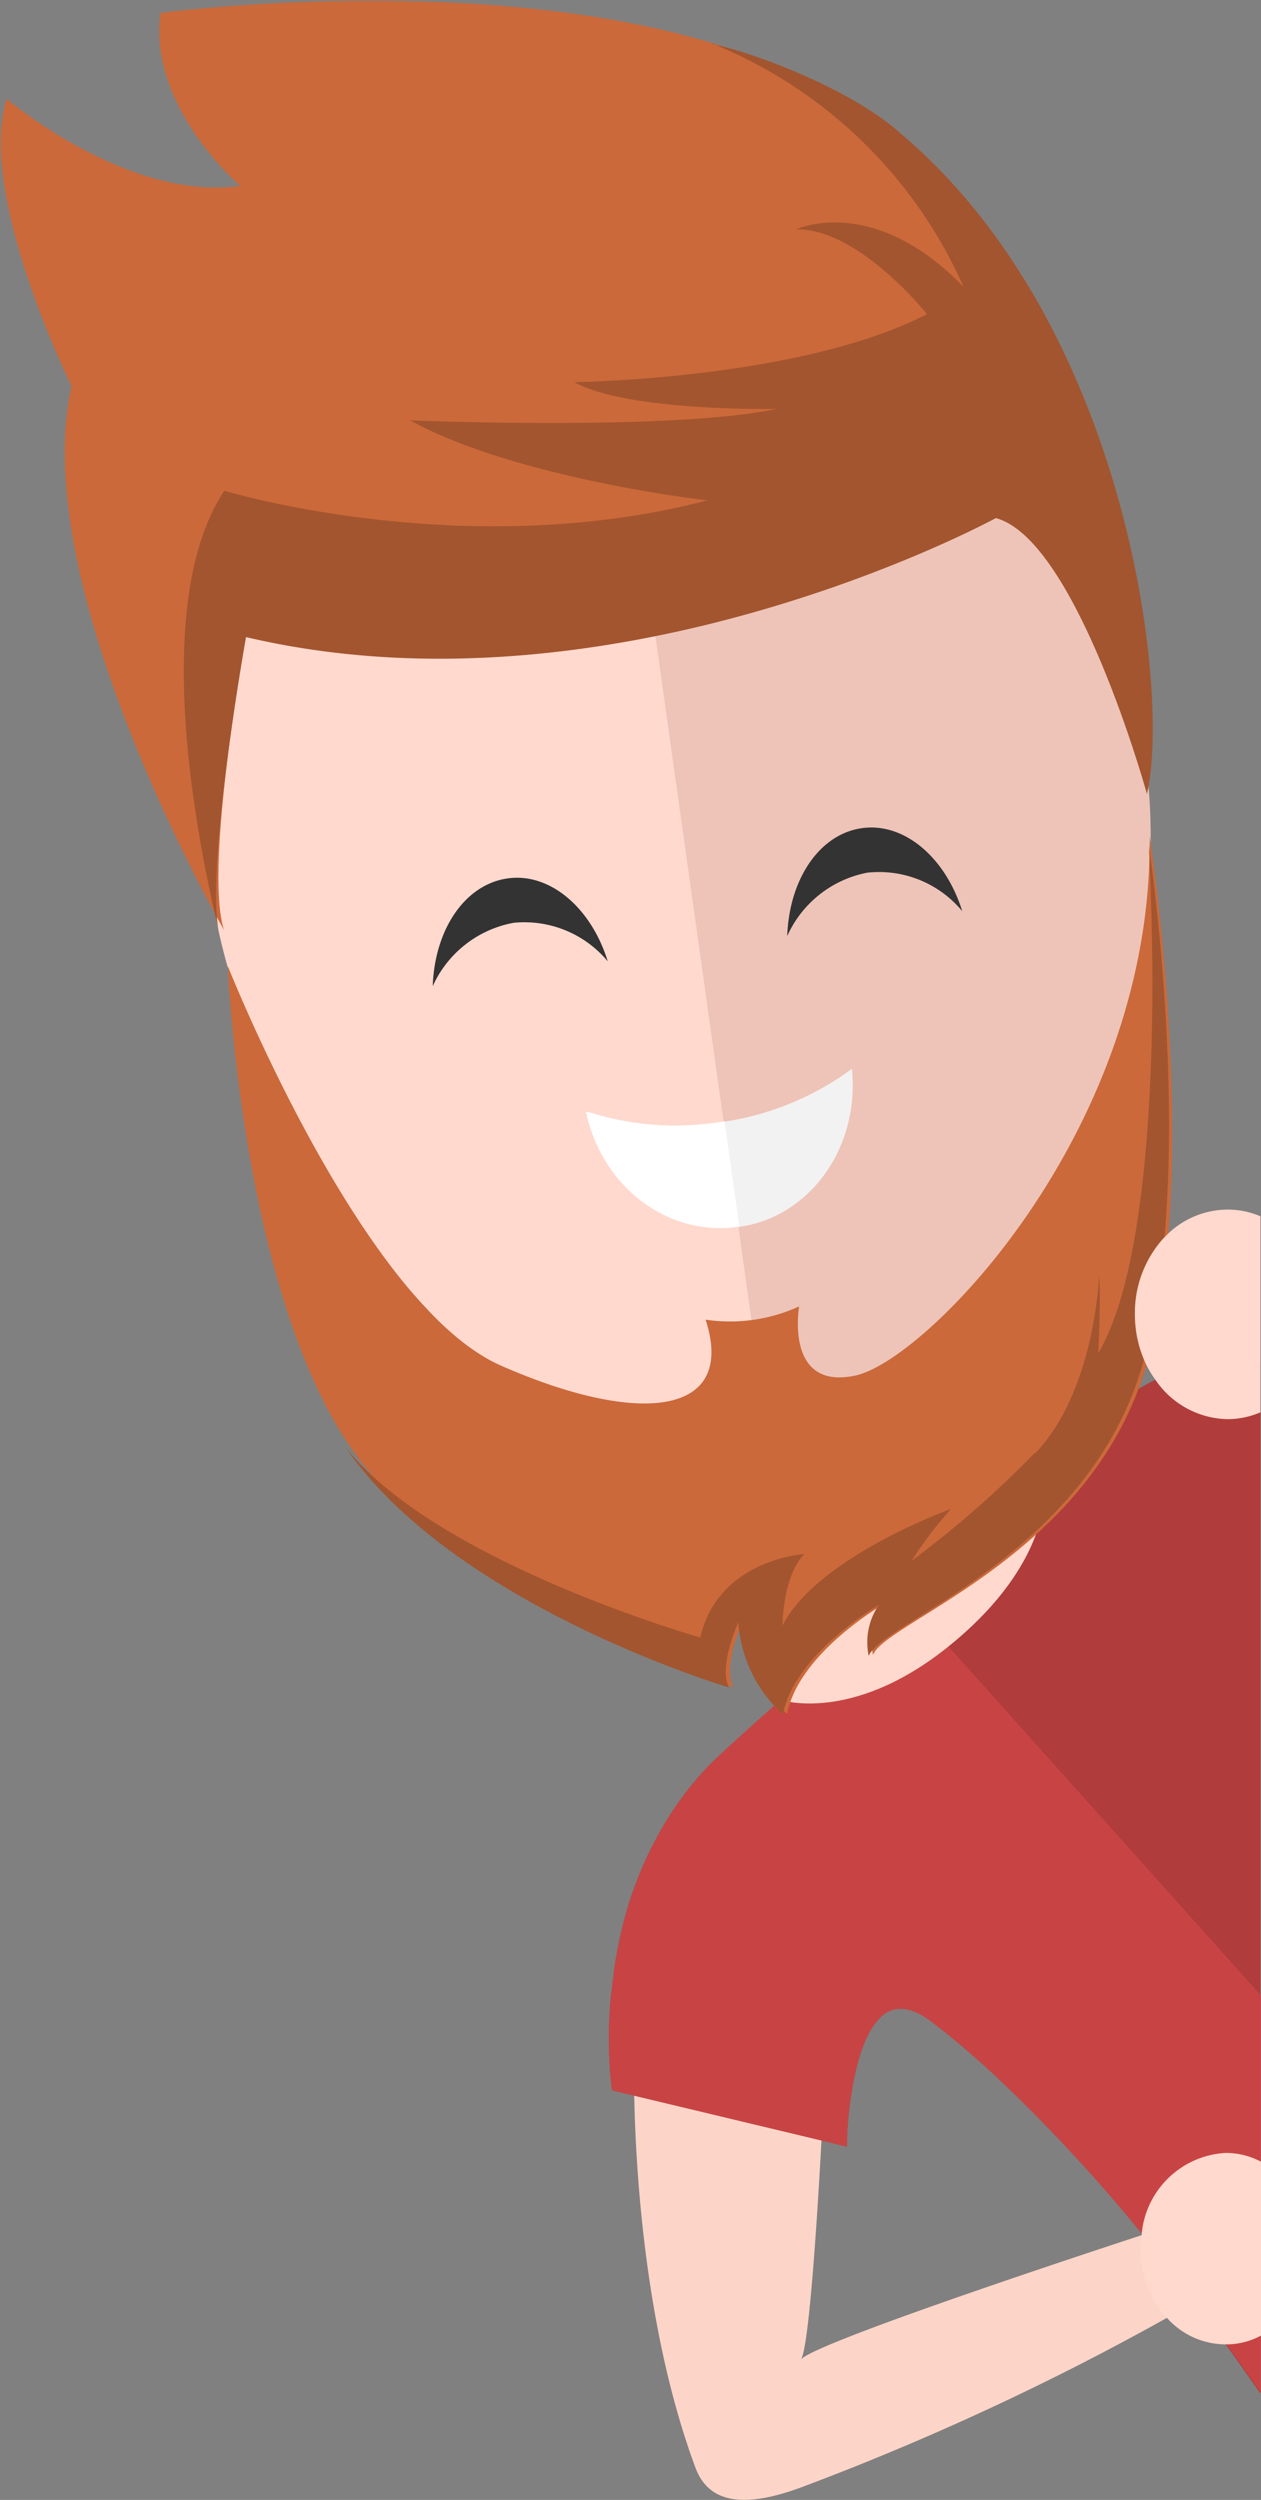 <svg id="Laag_1" data-name="Laag 1"
    xmlns="http://www.w3.org/2000/svg" viewBox="0 0 84.8 168.07">
    <rect x="0" y="0" width="84.8" height="168.07" fill="#808080" stroke="none"/>
    <title>pim-peeking-sub</title>
    <g id="Group_882" data-name="Group 882">
        <path id="Path_907" data-name="Path 907" d="M43.11,138.93s-.47,15.46,4.11,27.8c1,2.74,3.84,2.54,7.05,1.37a180.31,180.31,0,0,0,25.25-11.75L78,150.87s-22.9,7.44-23.68,8.62c.78-1.18,1.57-18.4,1.57-18.4Z" transform="translate(-0.46 -0.85)" fill="#fdd5c8" fill-rule="evenodd"/>
        <g id="Group_880" data-name="Group 880">
            <path id="Path_908" data-name="Path 908" d="M41.61,141.38l1.5.36,12.54,3,1.77.43s0-.12,0-.32c0-1.25.36-6,1.92-8a2,2,0,0,1,.27-.31l.06-.07,0,0a1.92,1.92,0,0,1,.32-.26c.76-.5,1.72-.46,3,.47l.8.62.46.37.27.22.5.41.67.58.72.63q1.11,1,2.4,2.25A114.39,114.39,0,0,1,77.24,151l0,.06c.38.46.76.93,1.14,1.42,1.44,1.81,2.94,3.81,4.52,6,.76,1.05,1.53,2.15,2.32,3.29V92.4a14.69,14.69,0,0,0-7.1,1.23,13.27,13.27,0,0,0-1.17.64l-.4.26-.36.26c-1.75,1.33-4.71,3.81-8.28,6.93-2.13,1.86-4.49,3.94-6.94,6.14l-1.51,1.35-.5.45h0l-2.45,2.21-.75.68L54.2,114l-.6.55-.64.58-.27.25-.19.17-2,1.79-.68.62-.83.76-.28.26s0,0,0,0l-.3.29-.35.36c-.16.16-.33.34-.48.51l0,0c-.36.4-.69.8-1,1.21l0,0c-.24.31-.46.62-.68.93a25,25,0,0,0-3.81,9.12h0c-.13.62-.24,1.24-.33,1.83,0,.3-.08.6-.11.88s0,.38-.07.56A29.49,29.49,0,0,0,41.61,141.38Z" transform="translate(-0.46 -0.85)" fill="#b03c3c" fill-rule="evenodd"/>
            <path id="Path_909" data-name="Path 909" d="M41.61,141.38l1.5.36,12.54,3,1.77.43s0-.12,0-.32c0-1.26.35-6,1.92-8a2.61,2.61,0,0,1,.27-.31l.06-.07,0,0a2.6,2.6,0,0,1,.32-.26c.76-.48,1.72-.45,3,.48.25.18.52.4.8.61l.46.37.27.22.5.41.67.58.72.63c.74.67,1.54,1.41,2.4,2.25A114.26,114.26,0,0,1,77.24,151l.05.06h0l1.12,1.4c1.45,1.83,3,3.83,4.54,6,.76,1.05,1.53,2.13,2.3,3.26V135l-21-23.45-1.78-2-.08-.08L61,107.86h0l-1.48,1.34-.52.46-2.45,2.23-.76.68L54.19,114l-.59.54-.64.58-.27.25-.19.17-2,1.79-.67.61-.8.74-.31.29,0,0-.3.29-.35.35c-.16.17-.32.34-.47.52l0,0c-.35.4-.68.8-1,1.21,0,0,0,0,0,0-.24.3-.46.61-.68.93a25,25,0,0,0-3.81,9.11h0c-.13.62-.24,1.23-.33,1.82l-.12.89-.06.56A29.4,29.4,0,0,0,41.61,141.38Z" transform="translate(-0.46 -0.85)" fill="#c84444" fill-rule="evenodd"/>
        </g>
        <path id="Path_910" data-name="Path 910" d="M42.13,93.2l10.22-7.67s10.92,18.28,18.28,16.25c0,0,0,4.66-6.46,9.82s-11.23,3.53-11.23,3.53C56.74,108.35,42.13,93.2,42.13,93.2Z" transform="translate(-0.46 -0.85)" fill="#ffd9cd" fill-rule="evenodd"/>
        <g id="Group_881" data-name="Group 881">
            <path id="Path_911" data-name="Path 911" d="M52.28,100.39C67.6,98.23,80.09,70.45,77.5,52S58.75,20.61,41.41,23,12.12,42.4,14.71,60.87,37,102.54,52.28,100.39Z" transform="translate(-0.46 -0.85)" fill="#eec4b8" fill-rule="evenodd"/>
            <path id="Path_912" data-name="Path 912" d="M52.52,100.38l-.25,0C37,102.58,17.28,79.34,14.7,60.87S24.07,25.46,41.4,23l.24,0,10.87,77.39Z" transform="translate(-0.46 -0.85)" fill="#ffd9ce" fill-rule="evenodd"/>
            <path id="Path_913" data-name="Path 913" d="M60.42,10.09C74.71,23.21,74,32,74,32s4.41,12.24,3.47,21.16c0,0-4.75-16.28-10.2-17.72,0,0-25.22,13.81-50.21,7.92,0,0-2.92,15.72-1.54,20,0,0-13.3-23-10.25-36.55,0,0-6.4-12.95-4.36-19.31,0,0,8.12,6.91,15.7,5.85,0,0-6.21-5.3-5.36-11.63-.08,0,34.93-4.7,49.22,8.42Z" transform="translate(-0.46 -0.85)" fill="#cb693a" fill-rule="evenodd"/>
            <path id="Path_914" data-name="Path 914" d="M48.34,3.77A31.32,31.32,0,0,1,65.26,20.14C59.15,13.83,54,16.27,54,16.27c4.2-.08,8.8,5.7,8.8,5.7-8.57,4.41-23.73,4.57-23.73,4.57,3.6,2,13.62,1.8,13.62,1.8-7.05,1.5-24.66.77-24.66.77,7.2,3.94,20,5.38,20,5.38-16.33,4.27-32.48-.65-32.48-.65-5.56,8.35-1,26.82-.4,29.52C14.33,58.65,17,43.68,17,43.68c25,5.89,50.43-8,50.43-8,5.45,1.48,10.16,18.55,10.16,18.55,1.59-6.82-1.27-31.45-16.5-44.35-3.5-3.18-10.47-5.66-12.74-6.06Z" transform="translate(-0.46 -0.85)" fill="#a3552f" fill-rule="evenodd"/>
            <path id="Path_915" data-name="Path 915" d="M34.15,92.66C43.53,96.78,50,96,47.91,89.57a11.15,11.15,0,0,0,6.29-.89s-1,5.7,3.81,4.64S78,76.76,77.77,57.08c0,0,3.49,22.16-.13,35.25S60,109.85,59.17,112.11a4.37,4.37,0,0,1,.67-3.39s-5.68,3.28-6.45,7.36a9.11,9.11,0,0,1-3-6.2s-1.37,3-.61,4.39c0,0-18.49-5.49-25.8-16.2s-8.2-32.27-8.2-32.27,9,22.74,18.37,26.86Z" transform="translate(-0.46 -0.85)" fill="#cb693a" fill-rule="evenodd"/>
            <path id="Path_916" data-name="Path 916" d="M70.05,98.53a69.73,69.73,0,0,1-8.29,7.26,25.81,25.81,0,0,1,2.66-3.5s-9,3.24-11.34,7.85c0,0,0-3.31,1.47-4.81,0,0-5.78.33-7,5.61,0,0-17.83-5.07-23.89-12.84,7.31,10.71,25.83,16.2,25.83,16.2-.75-1.37.62-4.38.62-4.38a9.22,9.22,0,0,0,3,6.19c.77-4.08,6.45-7.36,6.45-7.36a4.43,4.43,0,0,0-.68,3.43c.83-2.26,14.82-6.74,18.47-19.78s.37-34.66.37-34.66.21,3.82.24,9c0,8.22-.59,19.92-3.65,25.1,0,0,.19-3.34.07-5.29,0,0-.26,7.79-4.3,12Z" transform="translate(-0.46 -0.85)" fill="#a3552f" fill-rule="evenodd"/>
            <path id="Path_917" data-name="Path 917" d="M41.33,65.48c-1.11-3.6-3.9-6-6.77-5.57s-4.87,3.46-5,7.24A7.44,7.44,0,0,1,35,62.89,7.29,7.29,0,0,1,41.33,65.48Z" transform="translate(-0.46 -0.85)" fill="#333" fill-rule="evenodd"/>
            <path id="Path_918" data-name="Path 918" d="M57.75,72.73c.53,5.21-2.78,9.93-7.58,10.6S41.07,80.55,40,75.58a19.16,19.16,0,0,0,8.83.73,19.36,19.36,0,0,0,8.89-3.58Z" transform="translate(-0.46 -0.85)" fill="#f2f2f2" fill-rule="evenodd"/>
            <path id="Path_919" data-name="Path 919" d="M50.17,83.33H50c-4.72.65-9.1-2.78-10.14-7.75a19.43,19.43,0,0,0,8.83.73,2,2,0,0,0,.49-.09l1,7.1Z" transform="translate(-0.46 -0.85)" fill="#fff" fill-rule="evenodd"/>
            <path id="Path_920" data-name="Path 920" d="M65.17,62.11c-1.12-3.6-3.9-6-6.77-5.58s-4.87,3.47-5,7.25a7.44,7.44,0,0,1,5.38-4.26A7.26,7.26,0,0,1,65.17,62.11Z" transform="translate(-0.46 -0.85)" fill="#333" fill-rule="evenodd"/>
        </g>
        <path id="Path_921" data-name="Path 921" d="M76.78,89.21a7.81,7.81,0,0,0,.59,3c.06.14.12.28.19.42a7,7,0,0,0,.61,1A6,6,0,0,0,83,96.26a5.62,5.62,0,0,0,2.22-.46V82.62A5.61,5.61,0,0,0,83,82.17a5.84,5.84,0,0,0-4,1.63l-.3.3A7.47,7.47,0,0,0,76.78,89.21Z" transform="translate(-0.46 -0.85)" fill="#ffd9cd" fill-rule="evenodd"/>
        <path id="Path_922" data-name="Path 922" d="M77.17,152a6.86,6.86,0,0,0,1.74,4.65,5.29,5.29,0,0,0,3.94,1.81H83a4.91,4.91,0,0,0,2.3-.61V146.2a5.07,5.07,0,0,0-2.41-.61A6,6,0,0,0,77.24,151h0s0,.05,0,.08A7.26,7.26,0,0,0,77.17,152Z" transform="translate(-0.46 -0.85)" fill="#ffd9cd" fill-rule="evenodd"/>
    </g>
</svg>